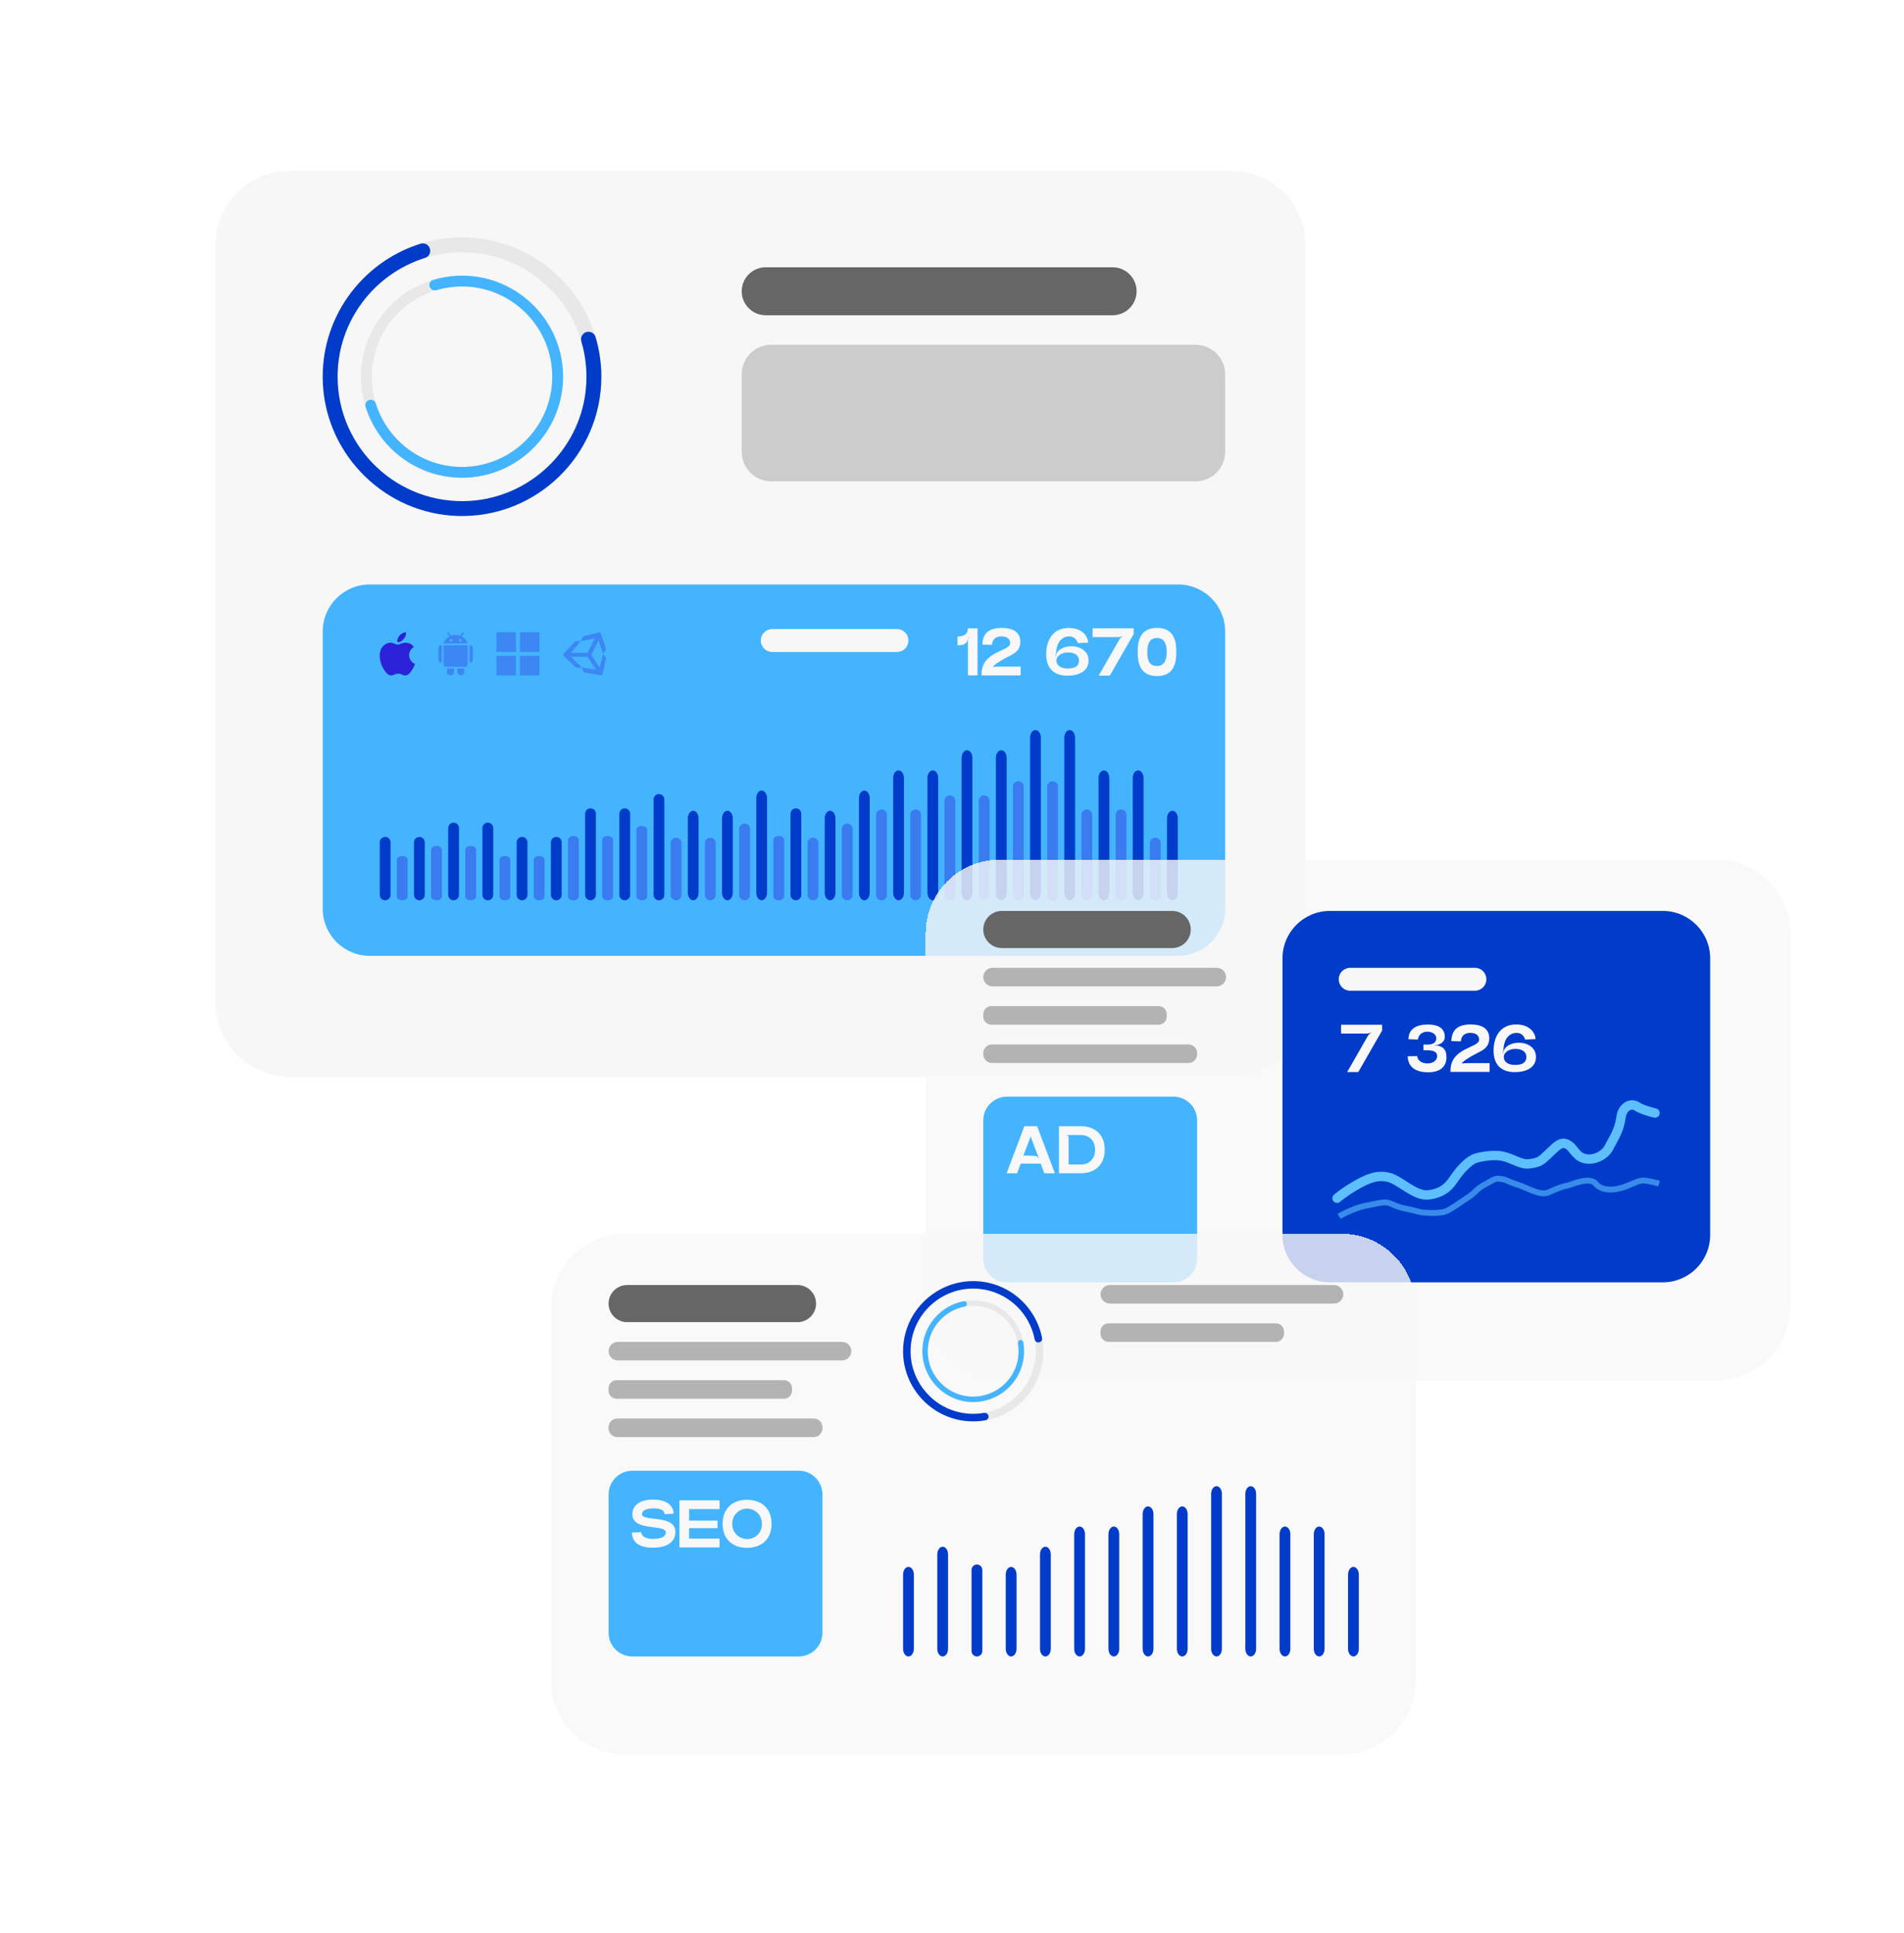 <svg width="326" height="331" viewBox="0 0 326 331" fill="none" xmlns="http://www.w3.org/2000/svg">
<g clip-path="url(#clip0_2364_3446)">
<g filter="url(#filter0_bd_2364_3446)">
<path d="M210.852 25.23H49.556C42.576 25.23 36.918 30.889 36.918 37.868V167.716C36.918 174.695 42.576 180.353 49.556 180.353H210.852C217.832 180.353 223.49 174.695 223.49 167.716V37.868C223.49 30.889 217.832 25.23 210.852 25.23Z" fill="#F7F7F7"/>
</g>
<path d="M190.5 45.761H131.102C128.834 45.761 126.995 47.6 126.995 49.868C126.995 52.136 128.834 53.975 131.102 53.975H190.5C192.768 53.975 194.607 52.136 194.607 49.868C194.607 47.6 192.768 45.761 190.5 45.761Z" fill="#666666"/>
<path d="M204.717 59.03H132.05C129.258 59.03 126.994 61.294 126.994 64.085V77.355C126.994 80.147 129.258 82.41 132.05 82.41H204.717C207.509 82.41 209.772 80.147 209.772 77.355V64.085C209.772 61.294 207.509 59.03 204.717 59.03Z" fill="#CCCCCC"/>
<path d="M79.109 88.356C65.953 88.356 55.255 77.652 55.255 64.502C55.255 51.353 65.96 40.648 79.109 40.648C92.259 40.648 102.963 51.353 102.963 64.502C102.963 77.652 92.259 88.356 79.109 88.356ZM79.109 43.195C67.362 43.195 57.802 52.755 57.802 64.502C57.802 76.249 67.362 85.81 79.109 85.81C90.856 85.81 100.417 76.249 100.417 64.502C100.417 52.755 90.856 43.195 79.109 43.195Z" fill="#E8E8E8"/>
<path d="M99.538 58.462C100.334 61.141 100.619 64.035 100.265 67.037C99.077 77.159 90.666 85.115 80.499 85.76C68.127 86.549 57.802 76.705 57.802 64.496C57.802 54.949 64.121 46.848 72.79 44.15C73.315 43.985 73.662 43.492 73.662 42.943C73.662 42.09 72.835 41.47 72.019 41.723C61.897 44.876 54.649 54.601 55.293 65.887C55.995 78.126 66.092 87.952 78.345 88.338C91.848 88.761 102.963 77.905 102.963 64.496C102.963 62.127 102.609 59.846 101.965 57.685C101.807 57.154 101.308 56.8 100.751 56.8C99.892 56.8 99.292 57.634 99.538 58.462Z" fill="#003CC9"/>
<path d="M96.41 64.502C96.41 74.044 88.651 81.803 79.109 81.803C69.568 81.803 61.808 74.044 61.808 64.502C61.808 54.961 69.568 47.201 79.109 47.201C88.651 47.201 96.41 54.961 96.41 64.502ZM63.653 64.502C63.653 73.02 70.585 79.952 79.103 79.952C87.621 79.952 94.553 73.02 94.553 64.502C94.553 55.984 87.621 49.053 79.103 49.053C70.585 49.053 63.653 55.984 63.653 64.502Z" fill="#E8E8E8"/>
<path d="M74.724 49.685C76.664 49.11 78.768 48.901 80.942 49.154C88.278 50.02 94.053 56.111 94.521 63.486C95.096 72.458 87.956 79.946 79.103 79.946C72.177 79.946 66.301 75.365 64.348 69.078C64.228 68.699 63.868 68.446 63.476 68.446C62.857 68.446 62.408 69.046 62.592 69.634C64.879 76.976 71.931 82.234 80.114 81.766C88.992 81.261 96.12 73.937 96.398 65.053C96.707 55.265 88.828 47.195 79.109 47.195C77.391 47.195 75.735 47.448 74.168 47.922C73.782 48.036 73.523 48.402 73.523 48.8C73.523 49.426 74.13 49.856 74.724 49.679V49.685Z" fill="#44B4FF"/>
<path d="M201.716 100.065H63.312C58.863 100.065 55.256 103.672 55.256 108.122V155.596C55.256 160.046 58.863 163.653 63.312 163.653H201.716C206.165 163.653 209.772 160.046 209.772 155.596V108.122C209.772 103.672 206.165 100.065 201.716 100.065Z" fill="#44B4FF"/>
<path d="M65.948 154.144C65.436 154.144 65.025 153.726 65.025 153.215V144.223C65.025 143.711 65.436 143.294 65.948 143.294C66.459 143.294 66.87 143.711 66.87 144.223V153.215C66.87 153.726 66.459 154.144 65.948 154.144Z" fill="#003CC9"/>
<path d="M77.663 154.143C77.151 154.143 76.74 153.726 76.74 153.214V141.777C76.74 141.265 77.151 140.848 77.663 140.848C78.175 140.848 78.585 141.265 78.585 141.777V153.214C78.585 153.726 78.175 154.143 77.663 154.143Z" fill="#003CC9"/>
<path d="M89.385 154.144C88.873 154.144 88.462 153.726 88.462 153.215V144.223C88.462 143.711 88.873 143.294 89.385 143.294C89.896 143.294 90.307 143.711 90.307 144.223V153.215C90.307 153.726 89.896 154.144 89.385 154.144Z" fill="#003CC9"/>
<path d="M101.106 154.144C100.594 154.144 100.184 153.727 100.184 153.215V139.332C100.184 138.82 100.594 138.403 101.106 138.403C101.618 138.403 102.029 138.82 102.029 139.332V153.215C102.029 153.727 101.618 154.144 101.106 154.144Z" fill="#003CC9"/>
<path d="M112.827 154.143C112.316 154.143 111.905 153.726 111.905 153.214V136.886C111.905 136.374 112.316 135.957 112.827 135.957C113.339 135.957 113.75 136.374 113.75 136.886V153.214C113.75 153.726 113.339 154.143 112.827 154.143Z" fill="#003CC9"/>
<path d="M136.271 154.144C135.759 154.144 135.348 153.727 135.348 153.215V139.332C135.348 138.82 135.759 138.403 136.271 138.403C136.783 138.403 137.193 138.82 137.193 139.332V153.215C137.193 153.727 136.783 154.144 136.271 154.144Z" fill="#003CC9"/>
<path d="M71.805 154.144C71.293 154.144 70.882 153.726 70.882 153.215V144.223C70.882 143.711 71.293 143.294 71.805 143.294C72.317 143.294 72.727 143.711 72.727 144.223V153.215C72.727 153.726 72.317 154.144 71.805 154.144Z" fill="#003CC9"/>
<path d="M83.527 154.143C83.015 154.143 82.604 153.726 82.604 153.214V141.777C82.604 141.265 83.015 140.848 83.527 140.848C84.038 140.848 84.449 141.265 84.449 141.777V153.214C84.449 153.726 84.038 154.143 83.527 154.143Z" fill="#003CC9"/>
<path d="M95.248 154.144C94.736 154.144 94.326 153.726 94.326 153.215V144.223C94.326 143.711 94.736 143.294 95.248 143.294C95.76 143.294 96.171 143.711 96.171 144.223V153.215C96.171 153.726 95.76 154.144 95.248 154.144Z" fill="#003CC9"/>
<path d="M106.97 154.144C106.458 154.144 106.047 153.727 106.047 153.215V139.332C106.047 138.82 106.458 138.403 106.97 138.403C107.482 138.403 107.892 138.82 107.892 139.332V153.215C107.892 153.727 107.482 154.144 106.97 154.144Z" fill="#003CC9"/>
<path d="M118.691 154.143C118.18 154.143 117.769 153.555 117.769 152.829V140.128C117.769 139.401 118.18 138.813 118.691 138.813C119.203 138.813 119.614 139.401 119.614 140.128V152.829C119.614 153.555 119.203 154.143 118.691 154.143Z" fill="#003CC9"/>
<path d="M130.407 154.144C129.895 154.144 129.484 153.556 129.484 152.829V136.672C129.484 135.945 129.895 135.357 130.407 135.357C130.919 135.357 131.329 135.945 131.329 136.672V152.829C131.329 153.556 130.919 154.144 130.407 154.144Z" fill="#003CC9"/>
<path d="M142.128 154.143C141.616 154.143 141.206 153.555 141.206 152.829V140.128C141.206 139.401 141.616 138.813 142.128 138.813C142.64 138.813 143.051 139.401 143.051 140.128V152.829C143.051 153.555 142.64 154.143 142.128 154.143Z" fill="#003CC9"/>
<path d="M153.85 154.143C153.338 154.143 152.927 153.555 152.927 152.829V133.215C152.927 132.488 153.338 131.9 153.85 131.9C154.362 131.9 154.772 132.488 154.772 133.215V152.829C154.772 153.555 154.362 154.143 153.85 154.143Z" fill="#003CC9"/>
<path d="M165.571 154.143C165.06 154.143 164.649 153.555 164.649 152.829V129.765C164.649 129.038 165.06 128.45 165.571 128.45C166.083 128.45 166.494 129.038 166.494 129.765V152.829C166.494 153.555 166.083 154.143 165.571 154.143Z" fill="#003CC9"/>
<path d="M177.293 154.143C176.781 154.143 176.37 153.556 176.37 152.829V126.308C176.37 125.582 176.781 124.994 177.293 124.994C177.805 124.994 178.216 125.582 178.216 126.308V152.829C178.216 153.556 177.805 154.143 177.293 154.143Z" fill="#003CC9"/>
<path d="M189.014 154.143C188.503 154.143 188.092 153.555 188.092 152.829V133.215C188.092 132.488 188.503 131.9 189.014 131.9C189.526 131.9 189.937 132.488 189.937 133.215V152.829C189.937 153.555 189.526 154.143 189.014 154.143Z" fill="#003CC9"/>
<path d="M200.736 154.143C200.224 154.143 199.814 153.555 199.814 152.829V140.128C199.814 139.401 200.224 138.813 200.736 138.813C201.248 138.813 201.659 139.401 201.659 140.128V152.829C201.659 153.555 201.248 154.143 200.736 154.143Z" fill="#003CC9"/>
<path d="M124.549 154.143C124.037 154.143 123.626 153.555 123.626 152.829V140.128C123.626 139.401 124.037 138.813 124.549 138.813C125.061 138.813 125.472 139.401 125.472 140.128V152.829C125.472 153.555 125.061 154.143 124.549 154.143Z" fill="#003CC9"/>
<path d="M147.992 154.144C147.48 154.144 147.07 153.556 147.07 152.829V136.672C147.07 135.945 147.48 135.357 147.992 135.357C148.504 135.357 148.915 135.945 148.915 136.672V152.829C148.915 153.556 148.504 154.144 147.992 154.144Z" fill="#003CC9"/>
<path d="M159.714 154.143C159.202 154.143 158.791 153.555 158.791 152.829V133.215C158.791 132.488 159.202 131.9 159.714 131.9C160.226 131.9 160.636 132.488 160.636 133.215V152.829C160.636 153.555 160.226 154.143 159.714 154.143Z" fill="#003CC9"/>
<path d="M171.435 154.143C170.924 154.143 170.513 153.555 170.513 152.829V129.765C170.513 129.038 170.924 128.45 171.435 128.45C171.947 128.45 172.358 129.038 172.358 129.765V152.829C172.358 153.555 171.947 154.143 171.435 154.143Z" fill="#003CC9"/>
<path d="M183.151 154.143C182.639 154.143 182.228 153.556 182.228 152.829V126.308C182.228 125.582 182.639 124.994 183.151 124.994C183.662 124.994 184.073 125.582 184.073 126.308V152.829C184.073 153.556 183.662 154.143 183.151 154.143Z" fill="#003CC9"/>
<path d="M194.872 154.143C194.36 154.143 193.95 153.555 193.95 152.829V133.215C193.95 132.488 194.36 131.9 194.872 131.9C195.384 131.9 195.795 132.488 195.795 133.215V152.829C195.795 153.555 195.384 154.143 194.872 154.143Z" fill="#003CC9"/>
<g opacity="0.39">
<path d="M74.737 154.143C74.225 154.143 73.814 153.853 73.814 153.492V145.493C73.814 145.132 74.225 144.842 74.737 144.842C75.249 144.842 75.66 145.132 75.66 145.493V153.492C75.66 153.853 75.249 154.143 74.737 154.143Z" fill="#2A21D9"/>
<path d="M86.458 154.144C85.946 154.144 85.536 153.853 85.536 153.493V147.206C85.536 146.845 85.946 146.555 86.458 146.555C86.97 146.555 87.381 146.845 87.381 147.206V153.493C87.381 153.853 86.97 154.144 86.458 154.144Z" fill="#2A21D9"/>
<path d="M98.18 154.143C97.668 154.143 97.257 153.853 97.257 153.492V143.787C97.257 143.426 97.668 143.136 98.18 143.136C98.692 143.136 99.103 143.426 99.103 143.787V153.492C99.103 153.853 98.692 154.143 98.18 154.143Z" fill="#2A21D9"/>
<path d="M109.895 154.143C109.383 154.143 108.972 153.852 108.972 153.492V142.074C108.972 141.714 109.383 141.423 109.895 141.423C110.407 141.423 110.818 141.714 110.818 142.074V153.492C110.818 153.852 110.407 154.143 109.895 154.143Z" fill="#2A21D9"/>
<path d="M133.338 154.143C132.826 154.143 132.416 153.853 132.416 153.492V143.787C132.416 143.426 132.826 143.136 133.338 143.136C133.85 143.136 134.261 143.426 134.261 143.787V153.492C134.261 153.853 133.85 154.143 133.338 154.143Z" fill="#2A21D9"/>
<path d="M68.873 154.144C68.361 154.144 67.95 153.853 67.95 153.493V147.206C67.95 146.845 68.361 146.555 68.873 146.555C69.385 146.555 69.795 146.845 69.795 147.206V153.493C69.795 153.853 69.385 154.144 68.873 154.144Z" fill="#2A21D9"/>
<path d="M80.594 154.143C80.083 154.143 79.672 153.853 79.672 153.492V145.493C79.672 145.132 80.083 144.842 80.594 144.842C81.106 144.842 81.517 145.132 81.517 145.493V153.492C81.517 153.853 81.106 154.143 80.594 154.143Z" fill="#2A21D9"/>
<path d="M92.316 154.144C91.804 154.144 91.393 153.853 91.393 153.493V147.206C91.393 146.845 91.804 146.555 92.316 146.555C92.828 146.555 93.238 146.845 93.238 147.206V153.493C93.238 153.853 92.828 154.144 92.316 154.144Z" fill="#2A21D9"/>
<path d="M104.037 154.143C103.525 154.143 103.115 153.853 103.115 153.492V143.787C103.115 143.426 103.525 143.136 104.037 143.136C104.549 143.136 104.96 143.426 104.96 143.787V153.492C104.96 153.853 104.549 154.143 104.037 154.143Z" fill="#2A21D9"/>
<path d="M115.759 154.143C115.247 154.143 114.836 153.732 114.836 153.226V144.342C114.836 143.837 115.247 143.426 115.759 143.426C116.271 143.426 116.682 143.837 116.682 144.342V153.226C116.682 153.732 116.271 154.143 115.759 154.143Z" fill="#2A21D9"/>
<path d="M127.481 154.143C126.969 154.143 126.558 153.733 126.558 153.227V141.929C126.558 141.423 126.969 141.013 127.481 141.013C127.993 141.013 128.403 141.423 128.403 141.929V153.227C128.403 153.733 127.993 154.143 127.481 154.143Z" fill="#2A21D9"/>
<path d="M139.202 154.143C138.691 154.143 138.28 153.732 138.28 153.226V144.342C138.28 143.837 138.691 143.426 139.202 143.426C139.714 143.426 140.125 143.837 140.125 144.342V153.226C140.125 153.732 139.714 154.143 139.202 154.143Z" fill="#2A21D9"/>
<path d="M150.924 154.143C150.412 154.143 150.001 153.732 150.001 153.226V139.508C150.001 139.003 150.412 138.592 150.924 138.592C151.436 138.592 151.847 139.003 151.847 139.508V153.226C151.847 153.732 151.436 154.143 150.924 154.143Z" fill="#2A21D9"/>
<path d="M162.639 154.143C162.127 154.143 161.717 153.733 161.717 153.227V137.095C161.717 136.589 162.127 136.179 162.639 136.179C163.151 136.179 163.562 136.589 163.562 137.095V153.227C163.562 153.733 163.151 154.143 162.639 154.143Z" fill="#2A21D9"/>
<path d="M174.361 154.143C173.849 154.143 173.438 153.732 173.438 153.227V134.681C173.438 134.175 173.849 133.765 174.361 133.765C174.872 133.765 175.283 134.175 175.283 134.681V153.227C175.283 153.732 174.872 154.143 174.361 154.143Z" fill="#2A21D9"/>
<path d="M186.082 154.143C185.57 154.143 185.16 153.732 185.16 153.226V139.508C185.16 139.003 185.57 138.592 186.082 138.592C186.594 138.592 187.005 139.003 187.005 139.508V153.226C187.005 153.732 186.594 154.143 186.082 154.143Z" fill="#2A21D9"/>
<path d="M197.804 154.143C197.292 154.143 196.881 153.732 196.881 153.226V144.342C196.881 143.837 197.292 143.426 197.804 143.426C198.316 143.426 198.726 143.837 198.726 144.342V153.226C198.726 153.732 198.316 154.143 197.804 154.143Z" fill="#2A21D9"/>
<path d="M121.617 154.143C121.105 154.143 120.694 153.732 120.694 153.226V144.342C120.694 143.837 121.105 143.426 121.617 143.426C122.129 143.426 122.539 143.837 122.539 144.342V153.226C122.539 153.732 122.129 154.143 121.617 154.143Z" fill="#2A21D9"/>
<path d="M145.06 154.143C144.548 154.143 144.137 153.733 144.137 153.227V141.929C144.137 141.423 144.548 141.013 145.06 141.013C145.572 141.013 145.982 141.423 145.982 141.929V153.227C145.982 153.733 145.572 154.143 145.06 154.143Z" fill="#2A21D9"/>
<path d="M156.781 154.143C156.27 154.143 155.859 153.732 155.859 153.226V139.508C155.859 139.003 156.27 138.592 156.781 138.592C157.293 138.592 157.704 139.003 157.704 139.508V153.226C157.704 153.732 157.293 154.143 156.781 154.143Z" fill="#2A21D9"/>
<path d="M168.503 154.143C167.991 154.143 167.581 153.733 167.581 153.227V137.095C167.581 136.589 167.991 136.179 168.503 136.179C169.015 136.179 169.426 136.589 169.426 137.095V153.227C169.426 153.733 169.015 154.143 168.503 154.143Z" fill="#2A21D9"/>
<path d="M180.225 154.143C179.713 154.143 179.302 153.732 179.302 153.227V134.681C179.302 134.175 179.713 133.765 180.225 133.765C180.737 133.765 181.147 134.175 181.147 134.681V153.227C181.147 153.732 180.737 154.143 180.225 154.143Z" fill="#2A21D9"/>
<path d="M191.946 154.143C191.434 154.143 191.023 153.732 191.023 153.226V139.508C191.023 139.003 191.434 138.592 191.946 138.592C192.458 138.592 192.869 139.003 192.869 139.508V153.226C192.869 153.732 192.458 154.143 191.946 154.143Z" fill="#2A21D9"/>
</g>
<path d="M153.578 107.705H132.22C131.138 107.705 130.261 108.582 130.261 109.664V109.67C130.261 110.752 131.138 111.629 132.22 111.629H153.578C154.66 111.629 155.537 110.752 155.537 109.67V109.664C155.537 108.582 154.66 107.705 153.578 107.705Z" fill="#F7F7F7"/>
<path d="M163.947 110.492V108.982C164.604 108.982 165.723 108.818 165.723 107.579H167.372V115.642H165.723V109.904C165.723 109.639 165.767 109.298 165.818 109.051L165.792 109.039C165.748 109.304 165.698 109.652 165.559 109.867C165.236 110.41 164.567 110.492 163.947 110.492Z" fill="#F8F8F8"/>
<path d="M174.753 114.131V115.641H168.061V115.407C168.061 111.433 172.958 111.559 172.958 110.131C172.958 109.246 172.232 108.956 171.435 108.956C170.469 108.956 169.881 109.499 169.843 110.409L168.194 110.365C168.289 108.337 169.394 107.509 171.536 107.509C173.508 107.509 174.702 108.292 174.702 109.885C174.702 111.06 174.045 111.679 173.23 112.109C172.668 112.4 172.194 112.652 171.814 112.855C171.619 112.956 171.322 113.152 170.892 113.417C170.462 113.682 170.165 113.948 169.969 114.188C170.431 114.156 170.879 114.131 171.309 114.131H174.753Z" fill="#F8F8F8"/>
<path d="M182.746 110.707C183.037 110.675 183.264 110.65 183.435 110.65C183.884 110.65 184.566 110.707 185.242 111.111C185.925 111.515 186.386 112.16 186.386 113.083C186.386 114.959 184.648 115.686 182.765 115.686C180.585 115.686 179.125 114.549 179.125 112.034C179.125 109.519 180.345 107.516 182.999 107.516C185.28 107.516 186.285 108.944 186.316 110.024L184.541 110.106C184.389 109.645 184.023 108.956 183.068 108.956C182.114 108.956 180.983 109.614 180.832 111.655C180.8 111.92 180.749 112.242 180.693 112.508H180.718C180.775 112.267 180.87 111.92 181.015 111.699C181.369 111.143 182.19 110.789 182.74 110.707H182.746ZM184.743 113.083C184.743 112.331 184.181 111.711 182.885 111.711H182.803C181.893 111.711 180.882 112.23 180.882 113.083C180.882 113.936 181.609 114.454 182.784 114.454C184.13 114.454 184.743 113.993 184.743 113.083Z" fill="#F8F8F8"/>
<path d="M187.075 109.082V107.572H194.101V108.564L190.019 115.673H188.117L191.675 109.462C191.814 109.228 192.054 109.013 192.288 108.874L192.275 108.849C192.041 108.988 191.732 109.082 191.46 109.082H187.068H187.075Z" fill="#F8F8F8"/>
<path d="M201.406 111.629C201.406 113.095 201.222 115.755 198.101 115.755C194.979 115.755 194.796 113.095 194.796 111.629C194.796 110.163 194.967 107.503 198.101 107.503C201.235 107.503 201.406 110.163 201.406 111.629ZM199.763 111.629C199.763 110.226 199.339 109.234 198.101 109.234C196.862 109.234 196.439 110.188 196.439 111.629C196.439 112.975 196.73 114.024 198.101 114.024C199.39 114.024 199.763 112.95 199.763 111.629Z" fill="#F8F8F8"/>
<path opacity="0.3" d="M103.286 111.983L103.76 111.181C103.779 111.143 103.779 111.092 103.766 111.054L102.831 108.369C102.799 108.286 102.717 108.242 102.635 108.261L99.88 108.931C99.829 108.944 99.785 108.982 99.766 109.032L99.475 109.765H98.584C98.54 109.765 98.49 109.784 98.458 109.822L96.442 112.002C96.379 112.072 96.385 112.173 96.449 112.236L98.559 114.252C98.559 114.252 98.635 114.296 98.673 114.296H99.633L99.924 115.029C99.943 115.086 99.993 115.124 100.05 115.13L102.982 115.635C102.982 115.635 103.001 115.635 103.008 115.635C103.083 115.635 103.153 115.578 103.172 115.503L103.766 112.779C103.772 112.735 103.766 112.691 103.747 112.653L103.279 111.977L103.286 111.983ZM99.463 109.765L101.826 109.329L100.581 111.775H97.757L99.463 109.759V109.765ZM99.627 114.296L97.757 112.451H100.581L102.047 114.662L99.627 114.296ZM102.66 114.283L101.251 112.116L102.483 109.67L103.279 111.983L102.66 114.283Z" fill="#2A21D9"/>
<path opacity="0.3" d="M88.341 111.61H84.986V108.255H88.341V111.61ZM92.373 108.255H89.017V111.61H92.373V108.255ZM88.341 112.28H84.986V115.635H88.341V112.28ZM92.373 112.28H89.017V115.635H92.373V112.28Z" fill="#2A21D9"/>
<path d="M70.857 110.776C70.826 110.795 70.042 111.231 70.042 112.192C70.08 113.291 71.028 113.677 71.047 113.677C71.028 113.695 70.901 114.201 70.528 114.732C70.231 115.187 69.897 115.648 69.391 115.648C68.886 115.648 68.74 115.345 68.184 115.345C67.59 115.345 67.42 115.648 66.965 115.648C66.459 115.648 66.105 115.161 65.789 114.713C65.379 114.125 65.031 113.196 65.018 112.305C65.012 111.831 65.1 111.37 65.328 110.978C65.65 110.429 66.232 110.056 66.857 110.043C67.344 110.024 67.773 110.378 68.064 110.378C68.355 110.378 68.873 110.043 69.473 110.043C69.732 110.043 70.421 110.119 70.844 110.776H70.857ZM68.032 109.948C67.944 109.519 68.184 109.089 68.405 108.811C68.69 108.476 69.132 108.255 69.517 108.255C69.543 108.685 69.385 109.108 69.107 109.411C68.854 109.746 68.424 109.993 68.026 109.942L68.032 109.948Z" fill="#2A21D9"/>
<path opacity="0.3" d="M76.727 108.261C76.727 108.261 76.689 108.267 76.67 108.28C76.601 108.324 76.588 108.419 76.632 108.488L76.948 108.962C76.456 109.221 76.089 109.657 75.969 110.175H80.051C79.931 109.657 79.564 109.221 79.072 108.962L79.388 108.488C79.432 108.419 79.419 108.324 79.35 108.28C79.28 108.235 79.185 108.254 79.141 108.324L78.787 108.842C78.541 108.754 78.282 108.703 78.004 108.703C77.726 108.703 77.46 108.754 77.22 108.842L76.866 108.324C76.835 108.273 76.772 108.254 76.715 108.267L76.727 108.261ZM77.201 109.436C77.321 109.436 77.422 109.537 77.422 109.657C77.422 109.777 77.321 109.878 77.201 109.878C77.081 109.878 76.98 109.777 76.98 109.657C76.98 109.537 77.081 109.436 77.201 109.436ZM78.825 109.436C78.945 109.436 79.046 109.537 79.046 109.657C79.046 109.777 78.945 109.878 78.825 109.878C78.705 109.878 78.604 109.777 78.604 109.657C78.604 109.537 78.705 109.436 78.825 109.436ZM75.501 110.472C75.255 110.472 75.059 110.668 75.059 110.915V112.981C75.059 113.227 75.255 113.423 75.501 113.423C75.552 113.423 75.603 113.411 75.647 113.398V110.498C75.603 110.479 75.552 110.472 75.501 110.472ZM75.944 110.472V113.72C75.944 113.967 76.146 114.163 76.386 114.163H79.634C79.88 114.163 80.076 113.96 80.076 113.72V110.472H75.937H75.944ZM80.525 110.472C80.474 110.472 80.424 110.485 80.38 110.498V113.398C80.424 113.417 80.474 113.423 80.525 113.423C80.771 113.423 80.967 113.227 80.967 112.981V110.915C80.967 110.668 80.771 110.472 80.525 110.472ZM76.538 114.46V115.054C76.538 115.382 76.803 115.648 77.132 115.648C77.46 115.648 77.726 115.382 77.726 115.054V114.46H76.544H76.538ZM78.307 114.46V115.054C78.307 115.382 78.572 115.648 78.901 115.648C79.23 115.648 79.495 115.382 79.495 115.054V114.46H78.313H78.307Z" fill="#2A21D9"/>
<g filter="url(#filter1_bd_2364_3446)">
<path d="M293.88 143.188H171.135C164.155 143.188 158.497 148.846 158.497 155.825V219.697C158.497 226.677 164.155 232.335 171.135 232.335H293.88C300.859 232.335 306.518 226.677 306.518 219.697V155.825C306.518 148.846 300.859 143.188 293.88 143.188Z" fill="#F7F7F7" fill-opacity="0.8" shape-rendering="crispEdges"/>
</g>
<path d="M284.698 155.964H227.702C223.221 155.964 219.588 159.596 219.588 164.077V211.438C219.588 215.919 223.221 219.551 227.702 219.551H284.698C289.179 219.551 292.812 215.919 292.812 211.438V164.077C292.812 159.596 289.179 155.964 284.698 155.964Z" fill="#003CC9"/>
<path d="M252.535 165.702H231.177C230.095 165.702 229.218 166.579 229.218 167.661V167.667C229.218 168.749 230.095 169.626 231.177 169.626H252.535C253.617 169.626 254.494 168.749 254.494 167.667V167.661C254.494 166.579 253.617 165.702 252.535 165.702Z" fill="#F7F7F7"/>
<path d="M228.927 205.158C228.927 205.158 229.837 204.317 231.872 203.11C234.241 201.701 235.891 201.101 237.805 201.587C239.72 202.074 242.292 204.842 244.541 204.583C247.353 204.26 248.301 202.813 249.198 201.493C250.096 200.172 251.606 198.605 252.737 198.283C253.868 197.96 255.896 197.651 257.331 197.973C259.005 198.352 260.421 199.407 261.684 199.275C263.53 199.079 263.82 198.782 265.002 197.67C266.417 196.349 267.144 195.401 268.262 195.881C269.381 196.362 269.672 197.802 271.055 198.283C272.844 198.908 274.878 197.72 275.485 196.457C276.092 195.193 277.21 193.771 277.539 191.332C277.804 189.36 279.352 188.798 280.275 189.436C281.197 190.074 283.371 190.567 283.371 190.567" stroke="#5EBFFF" stroke-width="1.6" stroke-linecap="round" stroke-linejoin="round"/>
<path opacity="0.6" d="M229.274 208.26C229.274 208.26 231.764 206.819 233.862 206.427C235.96 206.036 236.743 205.77 237.533 205.903C238.317 206.036 238.98 206.617 240.661 206.933C242.26 207.23 242.93 207.527 243.511 207.584C245.495 207.78 247.024 207.678 247.814 207.287C248.598 206.895 250 205.909 251.315 205.037C252.876 203.995 252.61 203.685 254.31 202.762C256.01 201.84 256.016 201.713 256.932 201.846C257.849 201.979 257.589 201.979 258.897 202.503C260.205 203.028 259.555 202.636 261.653 203.552C263.75 204.468 264.534 204.468 265.324 204.077C266.114 203.685 267.813 203.028 268.205 203.028C268.597 203.028 272.136 201.322 273.185 202.636C274.233 203.944 276.331 203.818 277.905 203.293C279.478 202.769 280.527 202.112 281.311 202.112C282.094 202.112 284.066 202.636 284.066 202.636" stroke="#5EBFFF" stroke-miterlimit="10"/>
<path d="M229.616 176.961V175.451H236.643V176.443L232.561 183.552H230.659L234.216 177.341C234.355 177.107 234.596 176.892 234.829 176.753L234.817 176.728C234.589 176.867 234.273 176.961 234.002 176.961H229.61H229.616Z" fill="#F8F8F8"/>
<path d="M247.657 181.044C247.657 182.712 246.469 183.59 244.535 183.59C242.438 183.59 241.079 182.75 241.022 180.848L242.659 180.816C242.69 181.518 243.398 182.074 244.384 182.074C245.37 182.074 246.065 181.543 246.065 180.829C246.065 180.058 245.452 179.849 244.384 179.818H243.727L243.714 178.851H244.384C245.433 178.851 245.919 178.447 245.919 177.77C245.919 177.094 245.218 176.639 244.384 176.639C243.392 176.639 242.829 177.297 242.772 177.985L241.148 177.928C241.18 176.165 242.494 175.407 244.504 175.407C246.279 175.407 247.373 176.077 247.373 177.505C247.373 178.207 246.968 178.554 246.406 178.807C246.172 178.908 245.843 178.977 245.565 178.99L245.578 179.015C245.648 179.003 245.717 179.003 245.787 179.003C245.926 179.003 246.191 179.003 246.431 179.097C247.227 179.338 247.663 179.856 247.663 181.056L247.657 181.044Z" fill="#F8F8F8"/>
<path d="M255.044 182.01V183.521H248.352V183.293C248.352 179.319 253.249 179.445 253.249 178.017C253.249 177.132 252.522 176.842 251.726 176.842C250.759 176.842 250.172 177.385 250.134 178.295L248.485 178.251C248.579 176.222 249.685 175.395 251.827 175.395C253.799 175.395 254.993 176.178 254.993 177.77C254.993 178.946 254.336 179.565 253.521 179.995C252.958 180.285 252.484 180.538 252.105 180.74C251.909 180.841 251.612 181.037 251.183 181.303C250.759 181.568 250.456 181.833 250.26 182.074C250.722 182.042 251.17 182.017 251.6 182.017H255.044V182.01Z" fill="#F8F8F8"/>
<path d="M259.353 178.586C259.644 178.554 259.871 178.529 260.042 178.529C260.491 178.529 261.173 178.586 261.849 178.99C262.532 179.394 262.986 180.039 262.986 180.961C262.986 182.838 261.249 183.565 259.366 183.565C257.186 183.565 255.726 182.421 255.726 179.913C255.726 177.404 256.946 175.395 259.6 175.395C261.881 175.395 262.885 176.823 262.917 177.909L261.141 177.992C260.99 177.53 260.623 176.842 259.669 176.842C258.715 176.842 257.584 177.499 257.432 179.54C257.401 179.805 257.35 180.127 257.293 180.393H257.318C257.375 180.153 257.47 179.805 257.615 179.584C257.976 179.028 258.791 178.674 259.347 178.592L259.353 178.586ZM261.344 180.961C261.344 180.21 260.781 179.59 259.486 179.59H259.404C258.494 179.59 257.483 180.108 257.483 180.961C257.483 181.815 258.209 182.333 259.385 182.333C260.731 182.333 261.344 181.871 261.344 180.961Z" fill="#F8F8F8"/>
<path d="M200.701 155.964H171.533C169.778 155.964 168.354 157.387 168.354 159.142C168.354 160.898 169.778 162.321 171.533 162.321H200.701C202.456 162.321 203.879 160.898 203.879 159.142C203.879 157.387 202.456 155.964 200.701 155.964Z" fill="#666666"/>
<path d="M208.328 165.702H169.947C169.068 165.702 168.355 166.414 168.355 167.291C168.355 168.169 169.068 168.881 169.947 168.881H208.328C209.208 168.881 209.921 168.169 209.921 167.291C209.921 166.414 209.208 165.702 208.328 165.702Z" fill="#B3B3B3"/>
<path d="M198.382 172.261H169.739C168.975 172.261 168.355 172.88 168.355 173.645V174.055C168.355 174.82 168.975 175.439 169.739 175.439H198.382C199.147 175.439 199.766 174.82 199.766 174.055V173.645C199.766 172.88 199.147 172.261 198.382 172.261Z" fill="#B3B3B3"/>
<path d="M203.482 178.82H169.846C169.023 178.82 168.355 179.488 168.355 180.312V180.507C168.355 181.331 169.023 181.999 169.846 181.999H203.482C204.305 181.999 204.973 181.331 204.973 180.507V180.312C204.973 179.488 204.305 178.82 203.482 178.82Z" fill="#B3B3B3"/>
<path d="M200.91 187.762H172.412C170.171 187.762 168.355 189.578 168.355 191.818V215.502C168.355 217.742 170.171 219.558 172.412 219.558H200.91C203.15 219.558 204.967 217.742 204.967 215.502V191.818C204.967 189.578 203.15 187.762 200.91 187.762Z" fill="#44B4FF"/>
<path d="M178.807 200.885L178.181 199.223H174.769L174.137 200.885H172.349L175.388 192.822H177.574L180.614 200.885H178.794H178.807ZM176.469 194.579L175.224 197.852C175.685 197.852 176.039 197.852 176.33 197.865C176.608 197.877 177.069 197.89 177.448 197.947C177.619 197.991 177.796 198.2 177.966 198.566L176.469 194.579Z" fill="#F8F8F8"/>
<path d="M189.151 196.848C189.151 199.59 187.306 200.879 185.05 200.879H181.315V192.816H185.05C187.306 192.816 189.151 194.105 189.151 196.848ZM185.176 199.375C186.2 199.375 187.501 198.649 187.501 196.854C187.501 195.06 186.225 194.333 185.176 194.333H182.351C182.712 194.333 182.964 194.402 182.964 194.699V199.375H185.176Z" fill="#F8F8F8"/>
</g>
<g filter="url(#filter2_bd_2364_3446)">
<path d="M229.73 207.236H106.985C100.006 207.236 94.348 212.894 94.348 219.874V283.746C94.348 290.725 100.006 296.384 106.985 296.384H229.73C236.71 296.384 242.368 290.725 242.368 283.746V219.874C242.368 212.894 236.71 207.236 229.73 207.236Z" fill="#F7F7F7" fill-opacity="0.8" shape-rendering="crispEdges"/>
</g>
<path d="M136.545 220.014H107.377C105.622 220.014 104.199 221.437 104.199 223.192C104.199 224.947 105.622 226.37 107.377 226.37H136.545C138.301 226.37 139.724 224.947 139.724 223.192C139.724 221.437 138.301 220.014 136.545 220.014Z" fill="#666666"/>
<path d="M144.172 229.75H105.791C104.912 229.75 104.199 230.462 104.199 231.339C104.199 232.217 104.912 232.928 105.791 232.928H144.172C145.052 232.928 145.765 232.217 145.765 231.339C145.765 230.462 145.052 229.75 144.172 229.75Z" fill="#B3B3B3"/>
<path d="M134.226 236.31H105.583C104.819 236.31 104.199 236.929 104.199 237.693V238.104C104.199 238.868 104.819 239.488 105.583 239.488H134.226C134.991 239.488 135.61 238.868 135.61 238.104V237.693C135.61 236.929 134.991 236.31 134.226 236.31Z" fill="#B3B3B3"/>
<path d="M139.326 242.868H105.69C104.866 242.868 104.199 243.536 104.199 244.359V244.555C104.199 245.379 104.866 246.047 105.69 246.047H139.326C140.149 246.047 140.817 245.379 140.817 244.555V244.359C140.817 243.536 140.149 242.868 139.326 242.868Z" fill="#B3B3B3"/>
<path d="M136.76 251.811H108.261C106.021 251.811 104.205 253.627 104.205 255.867V279.551C104.205 281.791 106.021 283.607 108.261 283.607H136.76C139 283.607 140.816 281.791 140.816 279.551V255.867C140.816 253.627 139 251.811 136.76 251.811Z" fill="#44B4FF"/>
<path d="M109.79 262.313C109.847 263.109 110.606 263.463 111.762 263.476C113.158 263.476 113.999 263.153 113.999 262.37C113.999 260.904 108.274 262.256 108.274 259.267C108.274 257.435 110.012 256.746 111.787 256.746H111.901C113.816 256.778 115.256 257.498 115.345 259.166L113.79 259.248C113.733 258.553 113.146 258.256 111.901 258.256C110.656 258.256 109.917 258.61 109.917 259.261C109.917 260.575 115.642 259.236 115.642 262.288C115.642 263.45 114.902 264.986 111.794 264.986C108.994 264.986 108.236 263.716 108.198 262.395L109.79 262.313Z" fill="#F8F8F8"/>
<path d="M123.2 258.377H117.98V260.348H122.852V261.637H117.98V263.426H123.2V264.936H116.331V256.873H123.2V258.383V258.377Z" fill="#F8F8F8"/>
<path d="M127.92 265.01C125.601 265.01 123.724 263.683 123.724 260.897C123.724 258.11 125.639 256.783 127.837 256.783H127.92C130.239 256.815 132.103 258.11 132.103 260.897C132.103 263.683 130.239 265.01 127.92 265.01ZM127.92 258.293C126.643 258.293 125.373 259.26 125.373 260.897C125.373 262.533 126.631 263.5 127.92 263.5C129.278 263.5 130.454 262.521 130.454 260.897C130.454 259.273 129.209 258.325 127.92 258.293Z" fill="#F8F8F8"/>
<path d="M167.267 283.607C166.755 283.607 166.345 283.19 166.345 282.678V268.795C166.345 268.283 166.755 267.866 167.267 267.866C167.779 267.866 168.19 268.283 168.19 268.795V282.678C168.19 283.19 167.779 283.607 167.267 283.607Z" fill="#003CC9"/>
<path d="M161.404 283.607C160.892 283.607 160.481 283.02 160.481 282.293V266.136C160.481 265.409 160.892 264.821 161.404 264.821C161.915 264.821 162.326 265.409 162.326 266.136V282.293C162.326 283.02 161.915 283.607 161.404 283.607Z" fill="#003CC9"/>
<path d="M173.125 283.606C172.614 283.606 172.203 283.018 172.203 282.292V269.591C172.203 268.864 172.614 268.276 173.125 268.276C173.637 268.276 174.048 268.864 174.048 269.591V282.292C174.048 283.018 173.637 283.606 173.125 283.606Z" fill="#003CC9"/>
<path d="M184.847 283.607C184.335 283.607 183.924 283.019 183.924 282.292V262.679C183.924 261.952 184.335 261.364 184.847 261.364C185.359 261.364 185.77 261.952 185.77 262.679V282.292C185.77 283.019 185.359 283.607 184.847 283.607Z" fill="#003CC9"/>
<path d="M196.568 283.607C196.056 283.607 195.646 283.019 195.646 282.292V259.228C195.646 258.502 196.056 257.914 196.568 257.914C197.08 257.914 197.491 258.502 197.491 259.228V282.292C197.491 283.019 197.08 283.607 196.568 283.607Z" fill="#003CC9"/>
<path d="M208.29 283.607C207.779 283.607 207.368 283.019 207.368 282.293V255.772C207.368 255.046 207.779 254.458 208.29 254.458C208.802 254.458 209.213 255.046 209.213 255.772V282.293C209.213 283.019 208.802 283.607 208.29 283.607Z" fill="#003CC9"/>
<path d="M220.012 283.607C219.5 283.607 219.089 283.019 219.089 282.292V262.679C219.089 261.952 219.5 261.364 220.012 261.364C220.523 261.364 220.934 261.952 220.934 262.679V282.292C220.934 283.019 220.523 283.607 220.012 283.607Z" fill="#003CC9"/>
<path d="M231.733 283.606C231.221 283.606 230.81 283.018 230.81 282.292V269.591C230.81 268.864 231.221 268.276 231.733 268.276C232.245 268.276 232.655 268.864 232.655 269.591V282.292C232.655 283.018 232.245 283.606 231.733 283.606Z" fill="#003CC9"/>
<path d="M155.546 283.606C155.034 283.606 154.623 283.018 154.623 282.292V269.591C154.623 268.864 155.034 268.276 155.546 268.276C156.058 268.276 156.468 268.864 156.468 269.591V282.292C156.468 283.018 156.058 283.606 155.546 283.606Z" fill="#003CC9"/>
<path d="M178.989 283.607C178.478 283.607 178.067 283.02 178.067 282.293V266.136C178.067 265.409 178.478 264.821 178.989 264.821C179.501 264.821 179.912 265.409 179.912 266.136V282.293C179.912 283.02 179.501 283.607 178.989 283.607Z" fill="#003CC9"/>
<path d="M190.711 283.607C190.199 283.607 189.788 283.019 189.788 282.292V262.679C189.788 261.952 190.199 261.364 190.711 261.364C191.223 261.364 191.633 261.952 191.633 262.679V282.292C191.633 283.019 191.223 283.607 190.711 283.607Z" fill="#003CC9"/>
<path d="M202.426 283.607C201.914 283.607 201.504 283.019 201.504 282.292V259.228C201.504 258.502 201.914 257.914 202.426 257.914C202.938 257.914 203.349 258.502 203.349 259.228V282.292C203.349 283.019 202.938 283.607 202.426 283.607Z" fill="#003CC9"/>
<path d="M214.148 283.607C213.636 283.607 213.225 283.019 213.225 282.293V255.772C213.225 255.046 213.636 254.458 214.148 254.458C214.66 254.458 215.07 255.046 215.07 255.772V282.293C215.07 283.019 214.66 283.607 214.148 283.607Z" fill="#003CC9"/>
<path d="M225.869 283.607C225.357 283.607 224.947 283.019 224.947 282.292V262.679C224.947 261.952 225.357 261.364 225.869 261.364C226.381 261.364 226.792 261.952 226.792 262.679V282.292C226.792 283.019 226.381 283.607 225.869 283.607Z" fill="#003CC9"/>
<path d="M154.699 229.991C155.445 223.413 161.404 218.668 167.982 219.407C174.56 220.153 179.305 226.111 178.566 232.689C177.826 239.267 171.861 244.013 165.283 243.273C158.705 242.528 153.96 236.569 154.699 229.991ZM177.283 232.544C177.946 226.667 173.706 221.347 167.83 220.683C161.953 220.02 156.633 224.26 155.969 230.136C155.306 236.013 159.546 241.334 165.422 241.997C171.299 242.661 176.62 238.421 177.283 232.544Z" fill="#E8E8E8"/>
<path d="M168.493 241.903C167.109 242.149 165.643 242.13 164.164 241.782C159.172 240.613 155.665 235.963 155.918 230.838C156.221 224.601 161.732 220.001 167.836 220.69C172.613 221.227 176.303 224.848 177.162 229.341C177.213 229.612 177.44 229.814 177.718 229.846C178.142 229.897 178.502 229.517 178.42 229.094C177.415 223.856 172.96 219.679 167.28 219.363C161.119 219.022 155.634 223.514 154.749 229.625C153.776 236.354 158.578 242.528 165.283 243.286C166.464 243.419 167.633 243.375 168.746 243.173C169.017 243.122 169.226 242.895 169.257 242.617C169.308 242.187 168.922 241.839 168.499 241.915L168.493 241.903Z" fill="#003CC9"/>
<path d="M165.65 239.995C160.879 239.457 157.436 235.135 157.973 230.365C158.51 225.594 162.832 222.15 167.603 222.687C172.373 223.224 175.817 227.546 175.28 232.317C174.743 237.088 170.421 240.532 165.65 239.995ZM167.502 223.616C163.243 223.136 159.382 226.207 158.902 230.472C158.421 234.737 161.492 238.592 165.758 239.072C170.023 239.552 173.877 236.481 174.358 232.216C174.838 227.951 171.767 224.096 167.502 223.616Z" fill="#E8E8E8"/>
<path d="M174.288 229.992C174.465 230.996 174.452 232.058 174.2 233.132C173.353 236.753 169.978 239.293 166.263 239.116C161.739 238.895 158.402 234.902 158.901 230.472C159.293 227.009 161.916 224.33 165.176 223.704C165.372 223.666 165.517 223.502 165.543 223.3C165.581 222.99 165.302 222.731 164.999 222.788C161.202 223.515 158.168 226.75 157.941 230.87C157.695 235.338 160.955 239.318 165.378 239.957C170.257 240.664 174.737 237.183 175.286 232.317C175.381 231.458 175.35 230.617 175.204 229.802C175.166 229.6 175.002 229.455 174.8 229.429C174.49 229.391 174.237 229.669 174.294 229.979L174.288 229.992Z" fill="#44B4FF"/>
<path d="M228.403 220.013H190.022C189.142 220.013 188.43 220.724 188.43 221.602C188.43 222.48 189.142 223.191 190.022 223.191H228.403C229.282 223.191 229.995 222.48 229.995 221.602C229.995 220.724 229.282 220.013 228.403 220.013Z" fill="#B3B3B3"/>
<path d="M218.457 226.571H189.813C189.049 226.571 188.43 227.191 188.43 227.955V228.366C188.43 229.13 189.049 229.75 189.813 229.75H218.457C219.221 229.75 219.841 229.13 219.841 228.366V227.955C219.841 227.191 219.221 226.571 218.457 226.571Z" fill="#B3B3B3"/>
<defs>
<filter id="filter0_bd_2364_3446" x="6.918" y="-0.77" width="246.572" height="215.123" filterUnits="userSpaceOnUse" color-interpolation-filters="sRGB">
<feFlood flood-opacity="0" result="BackgroundImageFix"/>
<feGaussianBlur in="BackgroundImageFix" stdDeviation="10"/>
<feComposite in2="SourceAlpha" operator="in" result="effect1_backgroundBlur_2364_3446"/>
<feColorMatrix in="SourceAlpha" type="matrix" values="0 0 0 0 0 0 0 0 0 0 0 0 0 0 0 0 0 0 127 0" result="hardAlpha"/>
<feOffset dy="4"/>
<feGaussianBlur stdDeviation="15"/>
<feComposite in2="hardAlpha" operator="out"/>
<feColorMatrix type="matrix" values="0 0 0 0 0.065 0 0 0 0 0.09 0 0 0 0 0.202 0 0 0 0.1 0"/>
<feBlend mode="normal" in2="effect1_backgroundBlur_2364_3446" result="effect2_dropShadow_2364_3446"/>
<feBlend mode="normal" in="SourceGraphic" in2="effect2_dropShadow_2364_3446" result="shape"/>
</filter>
<filter id="filter1_bd_2364_3446" x="128.497" y="117.188" width="208.021" height="149.147" filterUnits="userSpaceOnUse" color-interpolation-filters="sRGB">
<feFlood flood-opacity="0" result="BackgroundImageFix"/>
<feGaussianBlur in="BackgroundImageFix" stdDeviation="10"/>
<feComposite in2="SourceAlpha" operator="in" result="effect1_backgroundBlur_2364_3446"/>
<feColorMatrix in="SourceAlpha" type="matrix" values="0 0 0 0 0 0 0 0 0 0 0 0 0 0 0 0 0 0 127 0" result="hardAlpha"/>
<feOffset dy="4"/>
<feGaussianBlur stdDeviation="15"/>
<feComposite in2="hardAlpha" operator="out"/>
<feColorMatrix type="matrix" values="0 0 0 0 0.065 0 0 0 0 0.09 0 0 0 0 0.202 0 0 0 0.1 0"/>
<feBlend mode="normal" in2="effect1_backgroundBlur_2364_3446" result="effect2_dropShadow_2364_3446"/>
<feBlend mode="normal" in="SourceGraphic" in2="effect2_dropShadow_2364_3446" result="shape"/>
</filter>
<filter id="filter2_bd_2364_3446" x="64.348" y="181.236" width="208.021" height="149.147" filterUnits="userSpaceOnUse" color-interpolation-filters="sRGB">
<feFlood flood-opacity="0" result="BackgroundImageFix"/>
<feGaussianBlur in="BackgroundImageFix" stdDeviation="10"/>
<feComposite in2="SourceAlpha" operator="in" result="effect1_backgroundBlur_2364_3446"/>
<feColorMatrix in="SourceAlpha" type="matrix" values="0 0 0 0 0 0 0 0 0 0 0 0 0 0 0 0 0 0 127 0" result="hardAlpha"/>
<feOffset dy="4"/>
<feGaussianBlur stdDeviation="15"/>
<feComposite in2="hardAlpha" operator="out"/>
<feColorMatrix type="matrix" values="0 0 0 0 0.065 0 0 0 0 0.09 0 0 0 0 0.202 0 0 0 0.1 0"/>
<feBlend mode="normal" in2="effect1_backgroundBlur_2364_3446" result="effect2_dropShadow_2364_3446"/>
<feBlend mode="normal" in="SourceGraphic" in2="effect2_dropShadow_2364_3446" result="shape"/>
</filter>
<clipPath id="clip0_2364_3446">
<rect width="324.199" height="326" fill="white" transform="translate(0.9)"/>
</clipPath>
</defs>
</svg>
